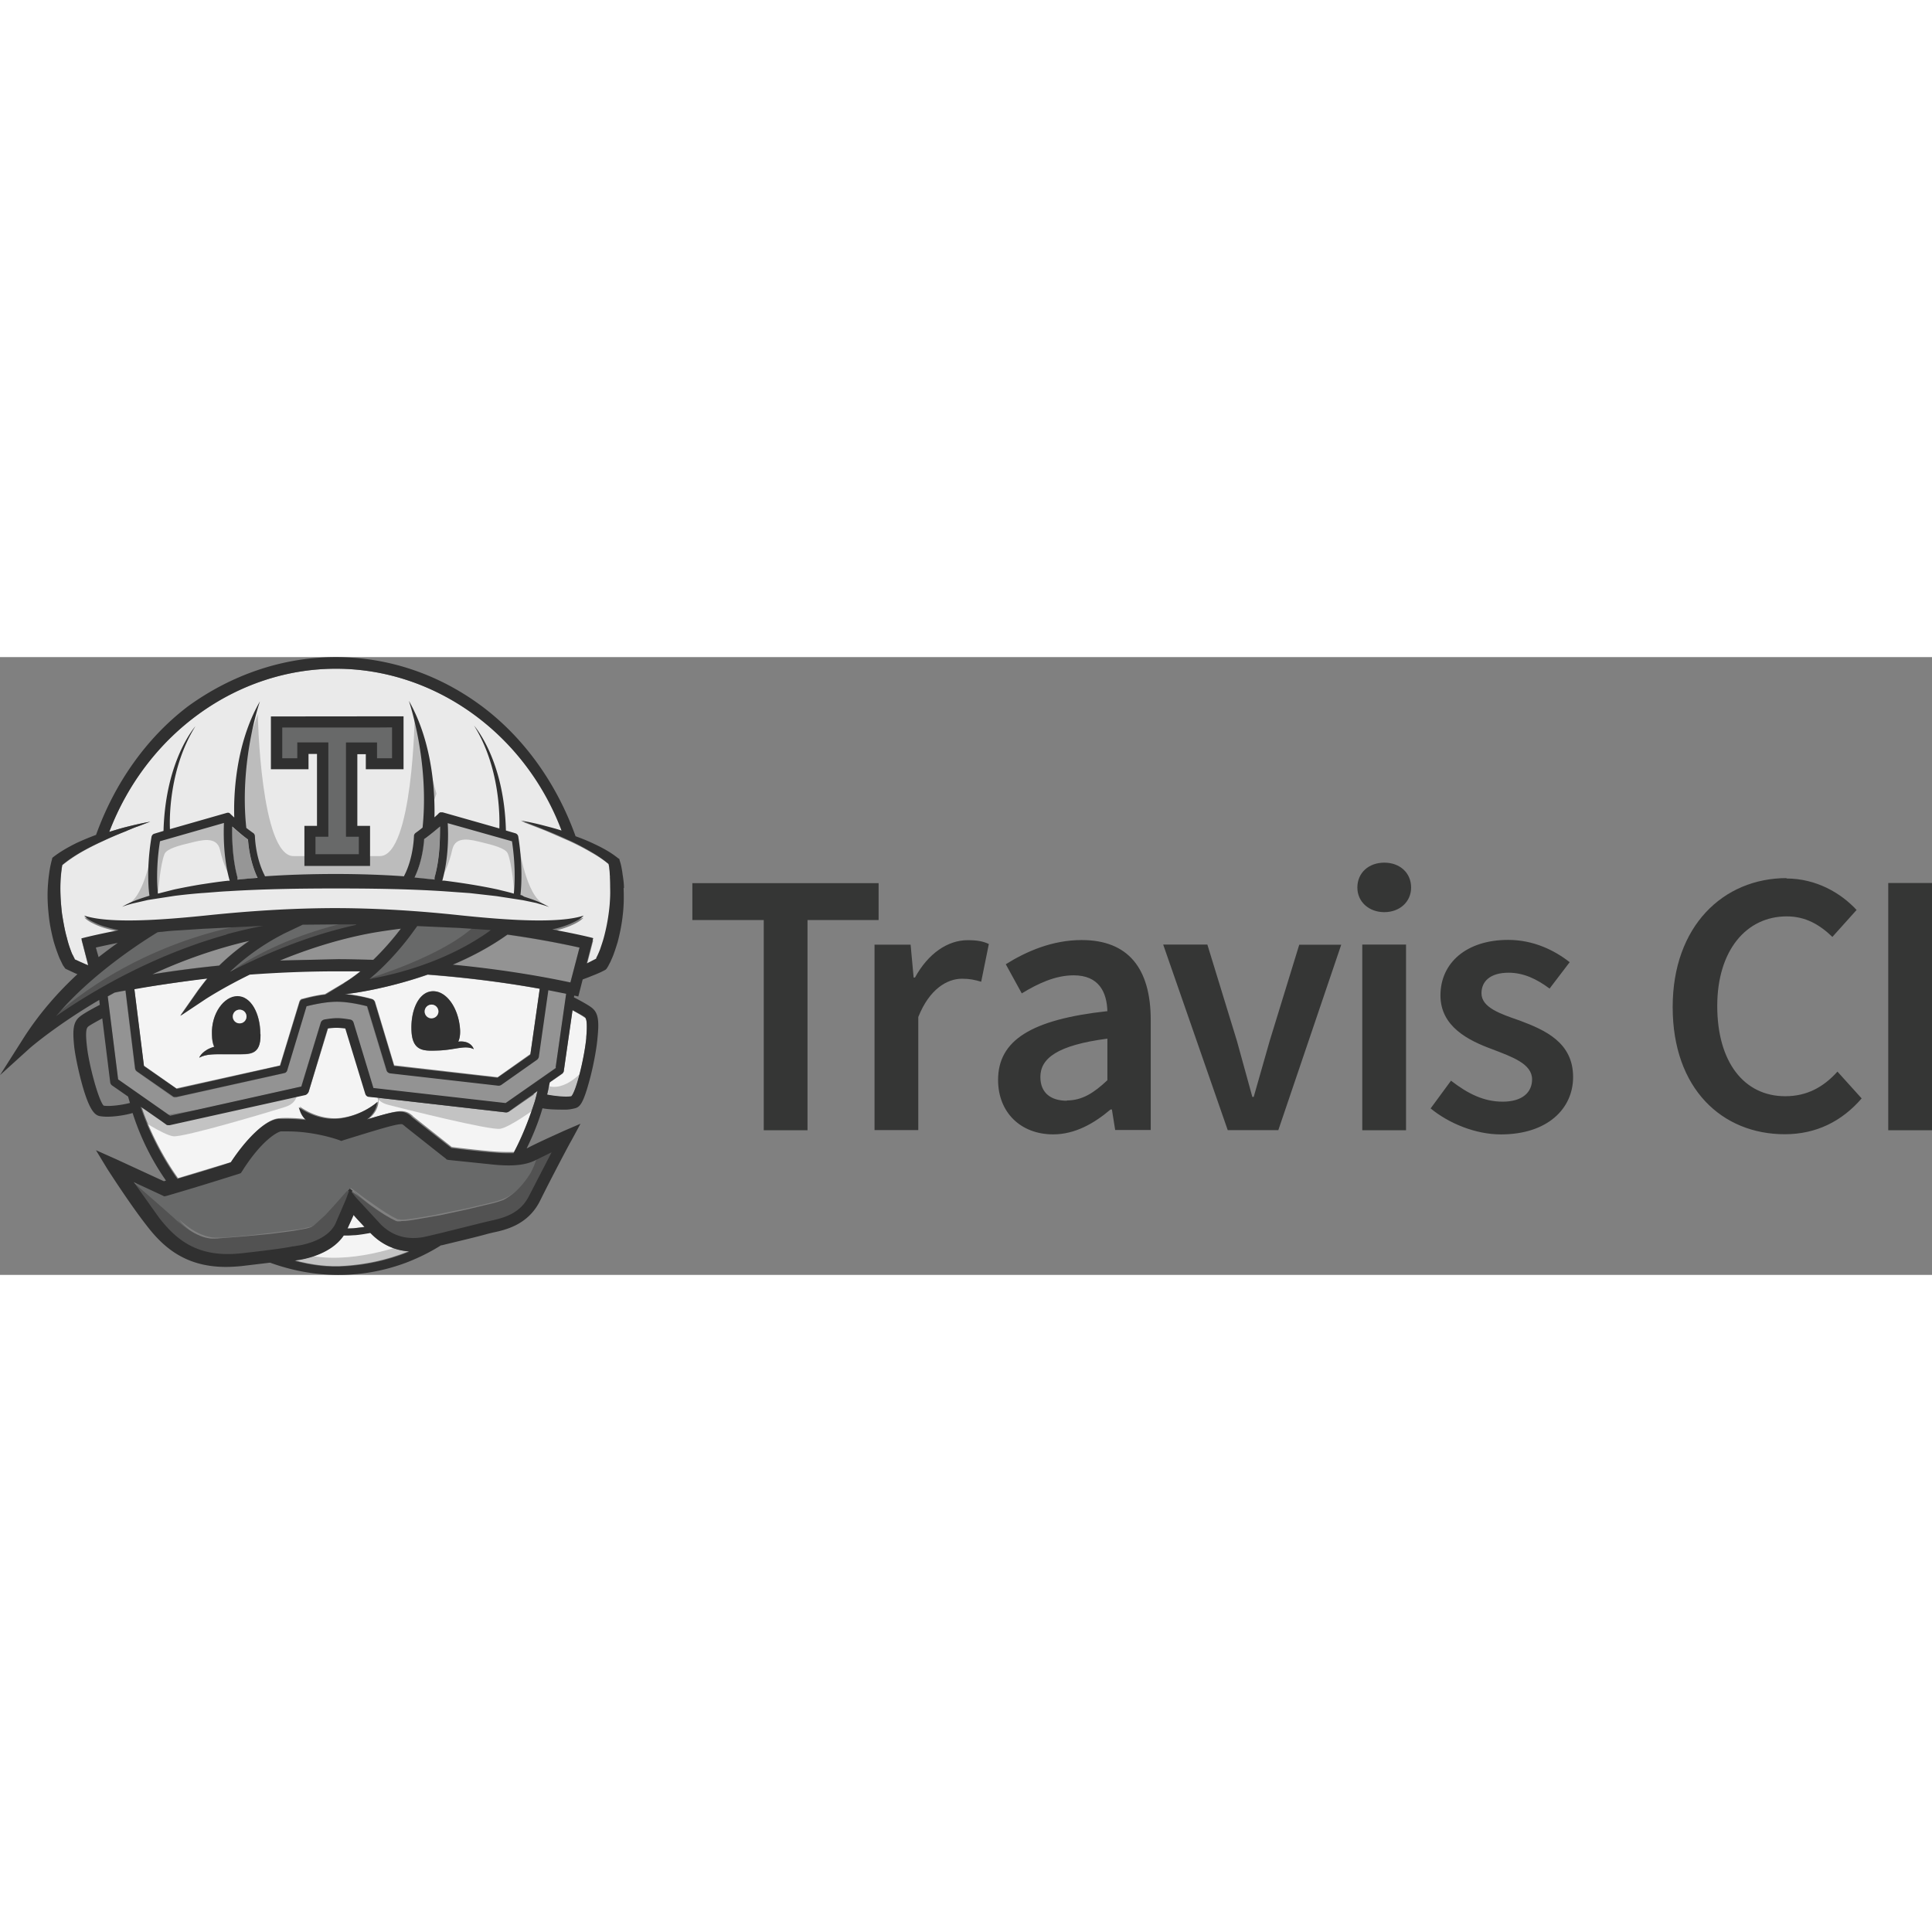 <svg xmlns="http://www.w3.org/2000/svg" viewBox="0 0 256 81.862" height="1em" width="1em">
  <rect x="0" y="0" width="256" height="81.862" fill="#808080" stroke="none"/>
  <path d="M101.2 34.845h-9.46v-4.892h24.68v4.892H107v27.85H101.2v-27.87zm14.677 3.262h4.784l.4 4.35h.18c1.758-3.207 4.35-4.947 6.976-4.947 1.268 0 2.048.145 2.81.507l-1.015 5c-.852-.254-1.504-.4-2.537-.4-1.957 0-4.313 1.34-5.798 5.074v14.985h-5.798v-24.59zm30.858 8.88c-.054-2.627-1.16-4.82-4.458-4.82-2.446 0-4.747 1.087-6.886 2.392l-2.12-3.86c2.718-1.703 6.16-3.207 10.057-3.207 6.16 0 9.15 3.75 9.15 10.6v14.57h-4.71l-.435-2.718h-.18c-2.174 1.848-4.71 3.298-7.6 3.298-4.294 0-7.302-2.9-7.302-7.212 0-5.255 4.403-8.01 14.46-9.114zm-5.382 11.76c2.03 0 3.57-.978 5.382-2.682v-5.508c-6.668.87-8.88 2.627-8.88 5.074 0 2.174 1.45 3.153 3.515 3.153zm12.775-20.657h5.853l3.914 12.757 2.048 7.43h.18l2.12-7.43 3.914-12.738h5.563l-8.335 24.57h-6.704l-8.553-24.59zm25.73-7.556c0-1.957 1.504-3.298 3.57-3.298 2.048 0 3.552 1.34 3.552 3.298 0 1.884-1.504 3.262-3.552 3.262s-3.57-1.377-3.57-3.262zm.652 7.556h5.798v24.607h-5.798V38.088zM192.3 56.154c2.21 1.703 4.313 2.754 6.813 2.754 2.646 0 3.896-1.268 3.896-2.954 0-2.066-2.627-2.972-5.255-3.986-3.225-1.178-6.886-3.026-6.886-7.14 0-4.313 3.443-7.357 8.97-7.357 3.388 0 6.16 1.395 8.154 2.954l-2.664 3.497c-1.703-1.268-3.443-2.102-5.436-2.102-2.446 0-3.588 1.16-3.588 2.718 0 1.884 2.446 2.718 5.074 3.624 3.37 1.268 7.067 2.9 7.067 7.484 0 4.168-3.37 7.6-9.567 7.6-3.352 0-6.886-1.45-9.314-3.443l2.718-3.696zm44.394-26.818c3.986 0 7.248 1.94 9.314 4.168l-3.207 3.57c-1.703-1.63-3.552-2.718-6.052-2.718-5.364 0-9.205 4.53-9.205 11.87 0 7.43 3.552 11.96 9.006 11.96 2.9 0 5.074-1.214 6.922-3.262l3.207 3.552c-2.627 3.044-6.034 4.747-10.183 4.747-8.3 0-14.858-6.016-14.858-16.852 0-10.727 6.704-17.087 15.112-17.087zm13.518.598H256v32.76h-5.798v-32.76z" fill="#353635"/>
  <path d="M80.96 28.992l-.09-.852c0-.18-.054-.4-.09-.598-.725-.616-1.576-1.178-2.464-1.667-.906-.544-1.92-1.05-2.935-1.522l-3.08-1.34-1.576-.616-1.558-.598a35.81 35.81 0 0 1 3.298.725l2.138.58C69.545 10.057 57.586 1.54 44.52 1.54c-13.046 0-25.042 8.516-30.043 21.617.725-.217 1.413-.435 2.12-.616 1.087-.272 2.21-.544 3.316-.725-.544.18-1.05.4-1.595.598-.544.18-1.033.4-1.558.616-1.05.435-2.084.87-3.08 1.34-1.015.47-1.993.96-2.972 1.522a20.09 20.09 0 0 0-2.446 1.685c-.036.217-.072.417-.09.616-.036.272-.072.544-.09.834-.054.544-.072 1.123-.072 1.685 0 1.123.09 2.247.217 3.352.18 1.123.362 2.23.67 3.298.127.544.3 1.087.49 1.576.11.254.18.507.326.76l.18.362.054.127c.072.054.18.09.236.127l.507.236.978.453.036-.036-.906-3.515c.18-.054 1.92-.507 4.947-1.087-.254-.036-.49-.09-.725-.145-.725-.18-1.395-.362-2.048-.634-.326-.127-.652-.3-.96-.453-.3-.18-.598-.362-.834-.634 3.316 1.087 10.183.598 16.272-.036 5.58-.544 11.162-.906 16.797-.942 5.617 0 11.18.362 16.76.96 6.106.652 12.956 1.142 16.308.054-.254.272-.544.47-.87.652-.308.18-.616.308-.942.453-.67.272-1.34.47-2.03.652a.87.87 0 0 1-.308.091c3.316.616 5.255 1.123 5.436 1.178l-.87 3.352.544-.236.725-.362.072-.127c.054-.11.11-.236.18-.362.09-.236.18-.49.308-.725.18-.544.362-1.05.49-1.595.308-1.087.507-2.174.652-3.262a21.02 21.02 0 0 0 .181-3.37c0-.544 0-1.123-.054-1.685z" fill="#eaeaea"/>
  <path d="M48.3 75.488l-1.323.18h-.924l.78-1.776 1.45 1.595zm.96.978c1.36 1.36 3.044 2.12 4.892 2.265-3.08 1.268-6.052 1.758-8.335 1.92-2.247.18-4.53-.11-6.795-.725.18-.036.326-.054.49-.072.18 0 4.204-.544 6.016-3.262h.634l.87-.036 1.993-.3.236.18z" fill="#f4f4f4"/>
  <path d="M53.1 35.986a5.71 5.71 0 0 1-.435.544c-.797 1.015-1.903 2.32-3.207 3.57l-4.71-.072-7.683.18c3.443-1.45 7.556-2.827 12.032-3.66a46.88 46.88 0 0 1 3.986-.598zm-20.113 1.54c-1.214.906-2.59 1.993-3.932 3.316-3.443.362-6.45.76-8.915 1.16 3.805-1.758 8.154-3.37 12.865-4.458zm42.04 7.12l-1.413 9.785-6.704 4.71L49.45 57.15l-2.646-8.698c-.072-.18-.236-.362-.47-.362-.652-.127-1.232-.18-1.703-.18a8.95 8.95 0 0 0-1.703.181c-.217 0-.4.18-.453.362l-2.59 8.48-17.36 3.878-6.886-4.838-1.36-10.98c.3-.18.598-.326.906-.49.4-.09.906-.18 1.413-.3l1.268 10.365c0 .145.11.3.236.362l4.71 3.334a.61.61 0 0 0 .362.109h.11l14.28-3.207.145-.054a.52.52 0 0 0 .272-.362l2.573-8.462c.69-.18 2.446-.598 3.986-.598 1.576 0 3.334.417 4.04.58l2.573 8.462c.072.18.254.362.49.362l14.26 1.63c.127 0 .272 0 .362-.09l4.747-3.316c.11-.09.18-.236.217-.4l1.268-8.88 2.356.49zm1.758-6.16l-1.232 4.71c-2.537-.58-8.063-1.667-15.583-2.4 2.464-1.033 4.965-2.356 7.248-3.986 4.476.616 7.792 1.305 9.55 1.703z" fill="#939393"/>
  <path d="M26.4 53.092c.978-.544 2.084-.453 3.805-.453h1.087c1.776 0 3.262.18 3.225-2.627 0-2.8-1.268-5.037-3.044-5.02-1.776 0-3.48 2.3-3.388 5.074 0 .725.127 1.268.3 1.63-1.54.417-1.993 1.377-1.993 1.45zm21.345-11.47c-.69.544-1.413 1.087-2.174 1.54l-2.537 1.504c-1.558.18-2.9.598-3.008.616-.036 0-.09 0-.127.036-.11.072-.18.18-.236.326l-2.573 8.462-13.717 3.044-4.313-3.026-1.268-10.183 9.676-1.413-1.232 1.595-2.356 3.37L27.29 45.2c.036-.036 2.23-1.45 5.798-3.207 3.533-.3 7.43-.453 11.633-.453h3zm15.04 10.328c-.036-.072-.4-1.196-2.066-.997.18-.417.3-.978.217-1.758-.217-2.8-1.812-5-3.624-4.93-1.758.054-2.9 2.356-2.8 5.164.09 2.772 1.595 2.754 3.352 2.718 2.392-.072 3.696-.797 4.892-.217zm8.734-8.027l-1.232 8.66-4.35 3.08-13.7-1.576-2.537-8.426c-.09-.18-.236-.326-.417-.362-.09-.036-1.812-.544-3.588-.67h.326c.3-.036 5.02-.616 10.655-2.537 6.25.47 11.36 1.232 14.858 1.866zm5.98 3.823c.217.18.362.616.18 2.718-.217 2.537-1.268 7.03-1.957 7.755-.725.145-2.283 0-3.225-.236.18-.634.18-.942.362-1.63l1.63-1.123c.11-.09.18-.236.217-.362l1.142-8.063c.69.362 1.413.797 1.63.978zm-27.325 10.6l-.072.544s-1.884 1.758-4.93 2.174c-3.08.362-5.436-1.504-5.436-1.504.09.326.236 1.05.906 1.685-.797-.11-1.685-.18-2.59-.18-.362 0-.69 0-1.015.036-1.884.09-4.53 2.935-6.378 5.798l-7.067 2.138c-3.044-4.258-4.566-8.607-4.71-9.06l-.18-.544.797.544 1.957 1.377.652.453c.11.09.217.127.326.127h.127l17.94-4.023a.57.57 0 0 0 .435-.399l2.573-8.408c.453-.036.834-.072 1.178-.072s.725 0 1.16.09l2.61 8.698c.072.236.254.362.49.417l1.268.127zm20.512-.453l.544-.417c-.09.417-.18.815-.3 1.214-.815 2.573-1.758 4.856-2.827 6.886h-.725c-.834 0-1.667-.036-2.573-.127-1.63-.145-4.168-.435-4.947-.544l-5-3.95c-.072-.054-.145-.11-.18-.18-.362-.3-.76-.616-1.558-.616-.725 0-1.758.3-4.313 1.05 1.34-.997 1.34-2.265 1.34-2.265l.072-.544 16.834 1.94a.73.73 0 0 0 .399-.109l1.703-1.178 1.576-1.087z" fill="#f4f4f4"/>
  <path d="M65.015 36.15c-.127.11-.254.217-.4.308-5.527 3.86-11.96 5.5-15.62 6.16 2.61-2.174 4.64-4.71 5.653-6.106.326-.435.544-.76.652-.906 1.903.054 3.805.145 5.672.254 1.34.054 2.718.145 4.06.254zm-20.71-.797c.942.036 1.903.036 2.863.054a62.14 62.14 0 0 0-4.657 1.214c-4.965 1.522-9.17 3.497-12.05 5 3.207-3.08 6.614-4.784 6.994-4.965l.054-.036 2.573-1.232 4.222-.054zm-9.477.217c-1.63.326-3.262.725-4.856 1.16-9.966 2.772-17.993 7.6-22.614 10.818 4.747-5.7 11.687-10.04 13.48-11.126.18-.036.4-.054.598-.072.69-.072 1.395-.127 2.084-.18l4.168-.3 7.157-.326z" fill="#686969"/>
  <path d="M58.274 22.47c.036 1.486 0 4.204-.69 6.74a.4.4 0 0 0 0 .29l-2.682-.236c.978-2.084 1.196-4.313 1.232-5.074.76-.544 1.522-1.214 2.084-1.72zm-25.422 1.685c.054.797.272 3.008 1.268 5.074l-2.664.272v-.272c-.725-2.537-.725-5.255-.69-6.76a22 22 0 0 0 2.084 1.703z" fill="#969696"/>
  <path d="M62.768 51.95c-1.196-.58-2.5.145-4.892.18-1.776.072-3.262.09-3.352-2.718-.09-2.772 1.033-5.074 2.81-5.128 1.776-.072 3.388 2.138 3.624 4.93.054.76-.036 1.323-.236 1.74 1.667-.18 2.03.906 2.048.997zm-5.563-4.095a.91.91 0 0 0 .906-.906c-.036-.49-.435-.906-.942-.906-.507.036-.906.435-.906.942s.435.906.942.906z" fill="#303030"/>
  <circle cx="57.181" cy="46.953" r=".908" fill="#f4f4f4"/>
  <path d="M34.52 50.01c.036 2.772-1.45 2.59-3.225 2.61h-1.087c-1.74 0-2.827-.072-3.805.453 0-.072.453-1.033 1.993-1.45-.18-.362-.3-.906-.308-1.63-.127-2.772 1.595-5.074 3.37-5.074s3.008 2.23 3.026 5.02zM31.8 48.525c.47 0 .87-.417.852-.906 0-.544-.417-.906-.906-.906-.544 0-.906.435-.906.942 0 .49.417.906.906.87z" fill="#303030"/>
  <circle cx="31.755" cy="47.625" r=".908" fill="#f4f4f4"/>
  <path d="M20.965 31.058s.272-3.588.834-4.965c.3-.725 2.066-1.16 3.443-1.486 1.34-.326 3.497-.96 3.914.942s1.087 3.262 1.558 3.896l-.598-7.846-9.314 2.247-.616 6.94.3.544.47-.308m47.185 0s-.3-3.624-.852-4.983c-.272-.725-2.066-1.16-3.407-1.486-1.36-.326-3.515-.978-3.95.942-.417 1.903-1.087 3.262-1.558 3.896l.58-7.846 9.314 2.247.616 6.94-.3.544-.49-.3M54.958 7.6s-.236 18.772-4.64 18.772H38.904c-4.385 0-4.747-18.8-4.747-18.8l-2.174 6.342.054 8.77 1.54 1.214.725 3.77.96 2.174 18.8.054.87-1.558.725-2.646.127-1.667 2.048-5.925-2.845-10.546zm13.826 17.504s.906 6.487 3.298 7.647c2.392 1.178 0 0 0 0l-3.352-1.015.054-6.65zm-48.562 0s-.906 6.487-3.298 7.647c-2.392 1.178 0 0 0 0l3.352-1.015-.054-6.65z" fill="#bcbcbc"/>
  <path d="M69.454 31.746c1.123.362 2.283.76 3.316 1.377-.544-.217-1.142-.362-1.72-.544l-1.74-.362-3.515-.544-3.533-.4-3.552-.254c-4.747-.3-9.495-.362-14.242-.362s-9.495.072-14.224.362c-1.196.054-2.356.18-3.57.254a77.78 77.78 0 0 0-3.533.362l-3.515.544-1.74.4c-.58.127-1.16.3-1.703.507 1.033-.616 2.174-1.015 3.316-1.377l.3-.09v-.072c-.036-.127-.47-3.262.272-7.7.036-.217.18-.4.4-.453l1.196-.362c.254-9.332 4.113-13.735 4.222-13.862-3.443 5.527-3.443 12.104-3.37 13.626l7.6-2.174h.163s.054 0 .09.036h.036c0 .036 0 .036.054.054h.036v.036s.217.217.544.507c-.09-2.464.036-9.55 3.407-15.402-.072.18-2.754 8.01-1.812 16.78a19.64 19.64 0 0 0 .906.67c.145.09.236.272.236.453 0 0 .054 2.81 1.305 5.2 0 0 0 .054.036.09 3.08-.217 6.16-.3 9.24-.308 3.044 0 6.125.09 9.187.308 0-.054 0-.09.036-.127 1.214-2.356 1.268-5.182 1.268-5.2 0-.18.09-.326.236-.435.308-.217.616-.453.906-.69.906-8.77-1.758-16.598-1.812-16.797 3.352 5.89 3.443 12.974 3.388 15.438.326-.3.544-.49.544-.507v-.036h.036l.072-.072h.036c.036-.036.054-.054.09-.054h.3l7.52 2.138c.054-1.522.09-8.1-3.352-13.626.11.145 3.986 4.53 4.222 13.898l1.232.362a.55.55 0 0 1 .399.417c.725 4.458.308 7.574.3 7.7v.072c.072 0 .18.036.254.072zm-1.377-.4c.072-.507.326-3.225-.236-6.94l-8.516-2.4c.09 1.45.127 4.53-.69 7.52l-.036.09h.254c2.356.3 4.747.67 7.103 1.178.69.18 1.395.326 2.102.544zm-10.5-2.138c.725-2.537.725-5.255.725-6.76-.58.49-1.34 1.142-2.102 1.685-.054.797-.272 3.008-1.268 5.074l2.664.272a.4.4 0 0 1 0-.29zm-23.447.036c-.997-2.084-1.214-4.294-1.268-5.074-.76-.544-1.522-1.214-2.084-1.72-.036 1.486 0 4.204.69 6.74v.3c.87-.09 1.758-.18 2.646-.236zm-3.696.362c0-.036-.036-.072-.036-.11-.815-2.972-.78-6.07-.725-7.52L21.2 24.4c-.598 3.715-.326 6.45-.272 6.94l2.138-.544a80.74 80.74 0 0 1 3.533-.67c1.196-.18 2.356-.362 3.57-.49h.254z" fill="#303030"/>
  <path d="M57.422 35.28s-3.588 5.255-9.277 7.538l.507-1.214 6.16-7.067 2.61.725zm-14.315-.145s-6.45 1.34-13.137 6.74l-.362-.217 10.147-7.194 3.37.652zM6.215 48.272s8.88-9.205 19.84-12.648l-6.47.145S6.723 44.83 6.233 48.272z" fill="#686969"/>
  <path d="M35.044 35.08S19.606 36.35 6.56 48.127l.616-.036S22.578 37.87 34.8 36.64l.272-1.558zm-4.476 6.632s7.52-5.907 21.29-7.6l-3.678 2.3s-12.177 2.754-17.576 5.29zm18.084.942S58.9 39.6 63.04 35.46l3.48.67s-10.69 6.523-17.866 6.523z" fill="#525252"/>
  <path d="M73.767 65.16l-3.986 1.087-10.238-.18-6.433-5-7.755 1.94-8.988-.78-5.02 5.5-9.422 2.827-4.71-1.45.978.78-.544-.254 3.37 4.71c1.957 2.5 4.403 4.82 9.114 4.82A16.84 16.84 0 0 0 32 79.04c4.802-.544 6.016-.76 6.704-.87l.616-.11c.036 0 3.986-.507 5.074-3l1.377-3.17.4-1.087c-.544.76-1.05 1.45-1.63 2.174-.725.834-1.413 1.685-2.23 2.446-.09.09-.18.18-.326.272-.11.09-.217.18-.362.254-.308.127-.544.18-.834.272-.544.127-1.05.236-1.595.326a67.14 67.14 0 0 1-3.262.453c-2.138.217-4.313.417-6.523.417h-.797c-.272-.036-.544-.072-.852-.145-.544-.127-1.05-.362-1.54-.616-.96-.544-1.812-1.268-2.482-2.138.797.725 1.685 1.395 2.646 1.848.49.217.997.4 1.504.49a3.78 3.78 0 0 0 .779.072h.815c1.087-.072 2.174-.18 3.262-.272l3.225-.362 3.225-.417c.544-.072 1.087-.18 1.595-.3.254-.036.544-.11.725-.18a5.89 5.89 0 0 0 .616-.453l1.178-1.087c.4-.4.76-.797 1.142-1.196.634-.67 1.178-1.377 1.812-2.066l.217-.254.4.272c.725.544 1.486 1.142 2.23 1.63.942.67 1.903 1.34 2.9 1.903l.725.362h.18c.054 0 .127.036.18.036h.417c.544-.054 1.123-.127 1.685-.217 1.142-.18 2.265-.362 3.407-.616l3.388-.69 3.352-.797c.544-.145 1.087-.3 1.595-.544.507-.217.978-.544 1.413-.906.87-.725 1.63-1.667 2.21-2.664-.47 1.087-1.142 2.048-1.993 2.9a6.74 6.74 0 0 1-1.45 1.087c-.236.127-.544.236-.815.326-.272.11-.544.18-.834.3-2.247.67-4.494 1.178-6.777 1.63-1.123.217-2.265.417-3.443.58-.544.072-1.142.145-1.72.18h-.435c-.09 0-.18-.036-.254-.054h-.127l-.127-.054c-.308-.127-.544-.272-.815-.417-1.015-.616-1.92-1.34-2.827-2.084a41.25 41.25 0 0 1-2.12-1.812l.652.78s1.486 1.758 3.262 3.533c1.196 1.178 2.627 1.776 4.276 1.776a7.64 7.64 0 0 0 1.758-.217l1.758-.417 5.98-1.486c.217-.054.49-.11.78-.18 1.63-.362 3.86-.906 5.037-3.262l2.845-5.545c.507-.362.815-.67.815-.67z" fill="#686969"/>
  <path d="M39.34 57.767s.18 1.323-1.63 1.866c-1.812.58-13.41 4.04-14.75 3.86-1.323-.18-4.675-2.428-4.675-2.428l-.815-2.9 4.675 2.5 17.214-2.9z" opacity=".2" fill="#010101"/>
  <path d="M53.472 7.846v7.012h-5v-1.993h-1.123v9.495h1.685v5.31h-8.698v-5.31h1.667v-9.53H40.88v2.03h-4.983V7.864" fill="#303030"/>
  <path d="M49.72 57.513s-.145 1.323 1.703 1.812c1.848.47 13.6 3.443 14.895 3.17 1.305-.254 4.566-2.646 4.566-2.646l.69-2.9-4.566 2.718-17.287-2.174zm27.814-3.026s-2.627 3.352-5.22 2.23l-.834.544.18 1.36 3.896.49 1.033-.616.906-3.986zM36.91 79.728s9.53 4.802 20.294-1.72l-3.443-.236s-7.556 2.972-13.536 1.323l-3.334.634z" opacity=".2" fill="#010101"/>
  <path d="M71.23 66.066s-.254 1.015-.906 2.265c-.616 1.015-1.36 1.92-2.23 2.664-.435.362-.906.69-1.395.942-.507.18-1.05.362-1.63.49l-3.352.797-3.37.725-3.443.598c-.544.09-1.087.18-1.667.18-.145.036-.272.036-.417.036h-.18s-.054-.036-.072-.036h-.072l-.725-.362c-1.015-.544-1.957-1.232-2.9-1.884l-2.247-1.685-.054.09.127.127-.507-.4-.18.18-.036-.054-1.812 2.048-1.087 1.178-1.196 1.087c-.18.18-.417.362-.598.453-.217.09-.49.18-.725.217l-1.63.3-3.207.417-3.262.308-3.225.254c-.272.036-.544.054-.815.054s-.544 0-.78-.054c-.507-.072-1.015-.254-1.504-.49-.96-.453-1.848-1.087-2.646-1.848.11.18.217.3.362.417-.145-.11-.254-.18-.308-.3-.507-.544-6.668-5.87-6.668-5.87L19 74.093s4.766 5.128 7.43 5.726c2.718.616 7.52-.036 11.144-.598s6.523-1.848 7.683-3.986c1.142-2.102 1.323-2.718 1.323-2.718S50.01 77.41 53 77.952c2.972.58 11.814-2.446 11.814-2.446s5.4-1.45 6.342-3.316 3.443-7.937 3.443-7.937l-3.497 1.848z" fill="#525252"/>
  <path d="M49.776 9.332H37.4v4.077h1.993v-2.102h4.113V23.8h-1.703v2.32h5.744V23.8h-1.703V11.307h4.113v2.102h1.993V9.314" fill="#686969"/>
  <path d="M46.587 70.886l.634.78 3.262 3.533c1.196 1.178 2.627 1.776 4.276 1.776a7.44 7.44 0 0 0 1.776-.217l1.776-.417 5.98-1.486.78-.18c1.63-.362 3.84-.906 5.02-3.262l3-5.798-2.138 1.05c-.906.453-2.03.69-3.533.69-.906 0-1.776-.072-2.718-.18l-5.255-.544-.254-.054-.18-.18c-.036 0-2.9-2.283-5.22-4.113l-.254-.217c-.236-.18-.236-.18-.362-.18-.76 0-2.9.652-7.647 2.12l-.3.11-.272-.11s-3.117-1.16-6.83-1.16h-.906c-.362.036-2.464 1.033-5.128 5.255l-.18.272-.3.11c-.036 0-4.64 1.486-9.513 2.9l-.326.072-.3-.145-3.75-1.74 3.352 4.71c1.957 2.5 4.403 4.82 9.114 4.82a16.84 16.84 0 0 0 1.866-.109c4.82-.544 6.034-.76 6.704-.906.217 0 .4-.054.634-.09.036 0 3.95-.49 5.074-2.972l1.36-3.153.4-1.087-.11-.09.236-.272c.11.09.236.18.362.3l-.072.09zM16.743 23.05c-1.05.4-2.084.834-3.08 1.305-1.015.453-1.993.942-2.972 1.504-.87.507-1.703 1.05-2.446 1.685-.036.18-.072.4-.09.58-.036.272-.072.544-.09.834-.054.544-.072 1.087-.072 1.667 0 1.123.09 2.23.217 3.352.18 1.087.362 2.21.67 3.262.127.544.3 1.087.49 1.595.09.254.18.507.326.725.054.127.11.254.18.362l.036.127c.072.036.18.072.254.11l.507.236c.272.11.652.3.978.417l.036-.036-.906-3.497c.18-.054 1.92-.507 4.947-1.087l-.725-.18c-.725-.18-1.395-.362-2.048-.634-.326-.145-.652-.3-.96-.47-.3-.18-.598-.362-.834-.652 3.316 1.087 10.183.598 16.308-.036 5.563-.58 11.144-.942 16.78-.96 5.617 0 11.234.362 16.78.96 6.106.634 12.956 1.123 16.308.036-.254.272-.544.47-.852.634-.326.18-.652.326-.978.47a13.24 13.24 0 0 1-2.029.652l-.308.072c3.316.616 5.255 1.087 5.436 1.16l-.87 3.352.507-.254.49-.254.254-.127.036-.145c.054-.11.127-.236.18-.362a12.4 12.4 0 0 0 .308-.725c.18-.544.362-1.05.507-1.595a25.27 25.27 0 0 0 .652-3.298c.145-1.087.217-2.23.18-3.352 0-.544 0-1.123-.054-1.667a6.48 6.48 0 0 0-.072-.815c0-.18-.054-.4-.09-.598-.725-.616-1.558-1.178-2.446-1.685-.96-.544-1.94-1.087-2.972-1.522a52.48 52.48 0 0 0-3.08-1.323 39.81 39.81 0 0 0-1.558-.616 34.51 34.51 0 0 0-1.576-.598 35.81 35.81 0 0 1 3.298.725c.69.18 1.395.362 2.102.598C69.527 10.075 57.567 1.54 44.52 1.54S19.48 10.057 14.478 23.157c.725-.217 1.413-.435 2.12-.616 1.087-.272 2.21-.544 3.316-.725-.544.18-1.05.4-1.595.598-.544.18-1.033.4-1.558.616zm65.884 7.556c.054 1.178.036 2.392-.11 3.588-.127 1.196-.362 2.356-.67 3.552-.18.58-.362 1.16-.58 1.74-.11.3-.236.544-.362.852-.072.145-.145.272-.217.417l-.11.217c-.054.072-.09.127-.145.236l-.145.18-.18.11-.544.272-.544.236-1.087.435-.725.272-.58 2.265s-.18-.054-.544-.127l-.036.236c.652.326 1.957 1.033 2.392 1.395.906.725.942 1.903.725 4.06-.09 1.087-.453 3.262-.978 5.255-.906 3.443-1.36 3.805-1.993 3.986-.3.072-.78.18-1.232.18-.942 0-2.21 0-3.08-.18-.217.76-.852 2.8-2.102 5.327.054-.036.127-.054.18-.09 1.54-.815 4.494-2.102 4.602-2.174l2.356-1.015-1.214 2.247c-.054.036-2.61 4.856-4.168 8.01-1.576 3.117-4.494 3.805-6.25 4.168-.272.072-.544.127-.725.18-1.268.362-3.805.96-6.034 1.504h-.09c-1.377.87-2.9 1.63-4.53 2.265-6.016 2.283-12.358 2.138-18.12.036l-3.805.453c-.725.072-1.413.11-2.066.11-5.5 0-8.4-2.772-10.5-5.5-2.265-2.9-5.037-7.248-5.164-7.43l-1.54-2.537 2.718 1.214 6.288 2.9.272-.09c-1.848-2.646-3.352-5.617-4.42-8.95-.906.272-2.3.49-3.388.49-.362 0-.725-.036-1.015-.09-.598-.145-1.305-.725-2.247-4.04-.544-1.94-.96-4.04-1.087-5.128-.217-2.12-.18-3.262.725-3.986.507-.453 2.3-1.395 2.664-1.576l-.072-.652c-5.672 3.334-9.06 6.27-9.15 6.342L0 55.393l2.9-4.566c2.265-3.624 4.892-6.523 7.357-8.806l-.3-.127-1.087-.507-.217-.11-.127-.18-.18-.254-.09-.18-.217-.453c-.145-.272-.254-.544-.362-.852a21.74 21.74 0 0 1-.58-1.74c-.3-1.178-.544-2.356-.652-3.552-.127-1.178-.18-2.392-.11-3.588.036-.598.09-1.214.18-1.812.036-.308.09-.598.145-.906.072-.308.127-.598.217-.906l.054-.254.18-.145c.942-.725 1.993-1.305 3.008-1.812.852-.4 1.74-.76 2.61-1.087 2.446-6.813 6.668-12.865 12.23-17.07C30.732 2.32 37.5 0 44.503 0s13.77 2.3 19.533 6.65c5.563 4.222 9.785 10.256 12.23 17.087.906.326 1.758.67 2.61 1.087 1.033.49 2.066 1.05 3.008 1.812l.18.11.054.236a5.56 5.56 0 0 1 .236.906c.054.3.11.598.145.906.09.58.18 1.178.18 1.812zM77.68 50.428c.18-2.084 0-2.537-.18-2.718-.217-.18-.942-.544-1.63-.942l-1.16 8.027c0 .18-.11.308-.236.4l-1.63 1.142c-.145.652-.18.96-.362 1.63.942.18 2.5.362 3.225.217.67-.725 1.74-5.22 1.993-7.792zm-2.102-7.302l1.214-4.64c-1.812-.4-5.074-1.087-9.55-1.72-2.283 1.63-4.802 2.954-7.248 3.986 7.52.725 13.046 1.812 15.583 2.356zm-1.957 11.27l1.395-9.785-2.356-.47-1.268 8.88c-.054.127-.127.272-.272.362l-4.71 3.316c-.127.072-.272.11-.417.09l-14.28-1.63c-.236-.036-.435-.18-.49-.417l-2.573-8.48c-.69-.18-2.464-.598-3.986-.598-1.576 0-3.352.435-4.04.598l-2.555 8.462c-.036.18-.145.272-.272.362l-.145.036-14.28 3.17h-.145c-.127 0-.236 0-.326-.09l-4.747-3.298c-.127-.09-.217-.236-.254-.4l-1.268-10.328c-.544.09-1.015.18-1.45.272l-.906.507 1.377 11 6.886 4.82 17.395-3.878 2.573-8.462c.072-.217.254-.362.47-.417.652-.11 1.232-.18 1.703-.18.49 0 1.05.072 1.703.18.217.036.4.18.47.417l2.627 8.66L67 59.09l6.704-4.675zm-3.334-1.812l1.232-8.643c-3.48-.634-8.59-1.395-14.858-1.884-5.617 1.993-10.328 2.537-10.618 2.573l-.362.036a23.86 23.86 0 0 1 3.624.67.6.6 0 0 1 .362.417l2.537 8.426 13.717 1.558 4.35-3.044zm.942 4.892l-.58.435L69.092 59l-1.685 1.214a.63.63 0 0 1-.417.109L50.138 58.4l-1.232-.127c-.254 0-.435-.18-.507-.4l-2.646-8.66c-.453-.054-.834-.09-1.16-.09-.362 0-.725.036-1.178.09L40.88 57.64c-.09.18-.254.362-.453.4l-17.94 3.986h-.145c-.127 0-.236 0-.326-.09l-.652-.47-1.957-1.36-.797-.544c.054.18.11.362.18.507.145.453 1.667 4.802 4.71 9.06 3.298-.96 6.16-1.866 7.067-2.174 1.848-2.827 4.494-5.672 6.378-5.762h.978a23.59 23.59 0 0 1 2.609.145c-.69-.634-.834-1.36-.942-1.685 0 0 2.392 1.866 5.436 1.486 3.044-.4 4.947-2.174 4.947-2.174s-.036 1.305-1.36 2.3c2.537-.78 3.624-1.033 4.35-1.033.78 0 1.178.326 1.522.616.054.072.11.145.18.18l5.146 4.023c.797.11 3.334.4 4.93.544.906.072 1.758.145 2.573.145h.725c1.087-2.03 1.993-4.313 2.827-6.886.11-.4.217-.815.308-1.214zm-6.215-21.31l-4.077-.272-5.653-.254c-.11.18-.362.49-.652.906-1.033 1.413-3.08 3.95-5.672 6.106 3.696-.652 10.093-2.3 15.638-6.16l.4-.3zm-12.322.362c.145-.18.3-.362.417-.544-1.36.18-2.682.362-3.986.598-4.458.834-8.59 2.21-12.032 3.624l7.665-.18c1.595 0 3.17.054 4.71.09 1.305-1.268 2.4-2.537 3.207-3.552zm1.45 42.22c-1.812-.127-3.533-.906-4.892-2.265l-.18-.18c-.67.127-1.34.236-2.03.3-.3 0-.544.036-.87.036h-.616c-1.812 2.718-5.853 3.225-6.034 3.262-.18 0-.308.054-.49.09 2.247.616 4.53.906 6.813.725 2.247-.145 5.2-.634 8.335-1.903zm-7.176-3.08c.453-.036.906-.09 1.34-.145-.544-.598-1.087-1.142-1.45-1.595-.18.453-.47 1.033-.815 1.812h.09c.272 0 .58-.036.852-.054zm-1.36-32.49c.76-.453 1.486-.978 2.174-1.54h-3.008c-4.204 0-8.118.18-11.67.435-3.552 1.74-5.726 3.17-5.798 3.207L23.9 47.547l2.356-3.352c.4-.544.797-1.087 1.232-1.595-3.932.453-7.212.96-9.676 1.413l1.268 10.183 4.35 3.026 13.7-3.08 2.573-8.426c.054-.145.145-.254.272-.326.036-.036.09-.054.127-.054.072 0 1.45-.417 3.026-.616l2.5-1.522zm1.576-7.755h-2.863l-4.204.036-2.59 1.232-.054.036a30.41 30.41 0 0 0-6.994 4.965c2.9-1.486 7.12-3.443 12.068-4.983a64.45 64.45 0 0 1 4.657-1.232zm-18.12 5.436c1.36-1.323 2.754-2.428 3.986-3.262-4.71 1.087-9.06 2.682-12.865 4.44 2.464-.4 5.436-.815 8.88-1.16zm.906-4.113c1.63-.435 3.225-.815 4.892-1.142l-7.176.362c-1.377.054-2.772.18-4.168.254a26.81 26.81 0 0 0-2.048.181c-.18 0-.362.036-.58.054-1.776 1.087-8.698 5.436-13.463 11.126 4.62-3.207 12.684-8.045 22.614-10.818zm-12.738 22.36c-.09-.3-.18-.58-.254-.87l-2.138-1.486a.61.61 0 0 1-.236-.417l-1.05-8.462c-.76.417-1.667.906-1.903 1.123-.18.18-.362.598-.127 2.61.272 2.464 1.54 7.14 2.21 7.828.815.145 2.61-.11 3.497-.362zM15.6 37.87a106.77 106.77 0 0 0-2.899.616l.362 1.268c.942-.725 1.812-1.377 2.537-1.884z" fill="#303030"/>
</svg>
